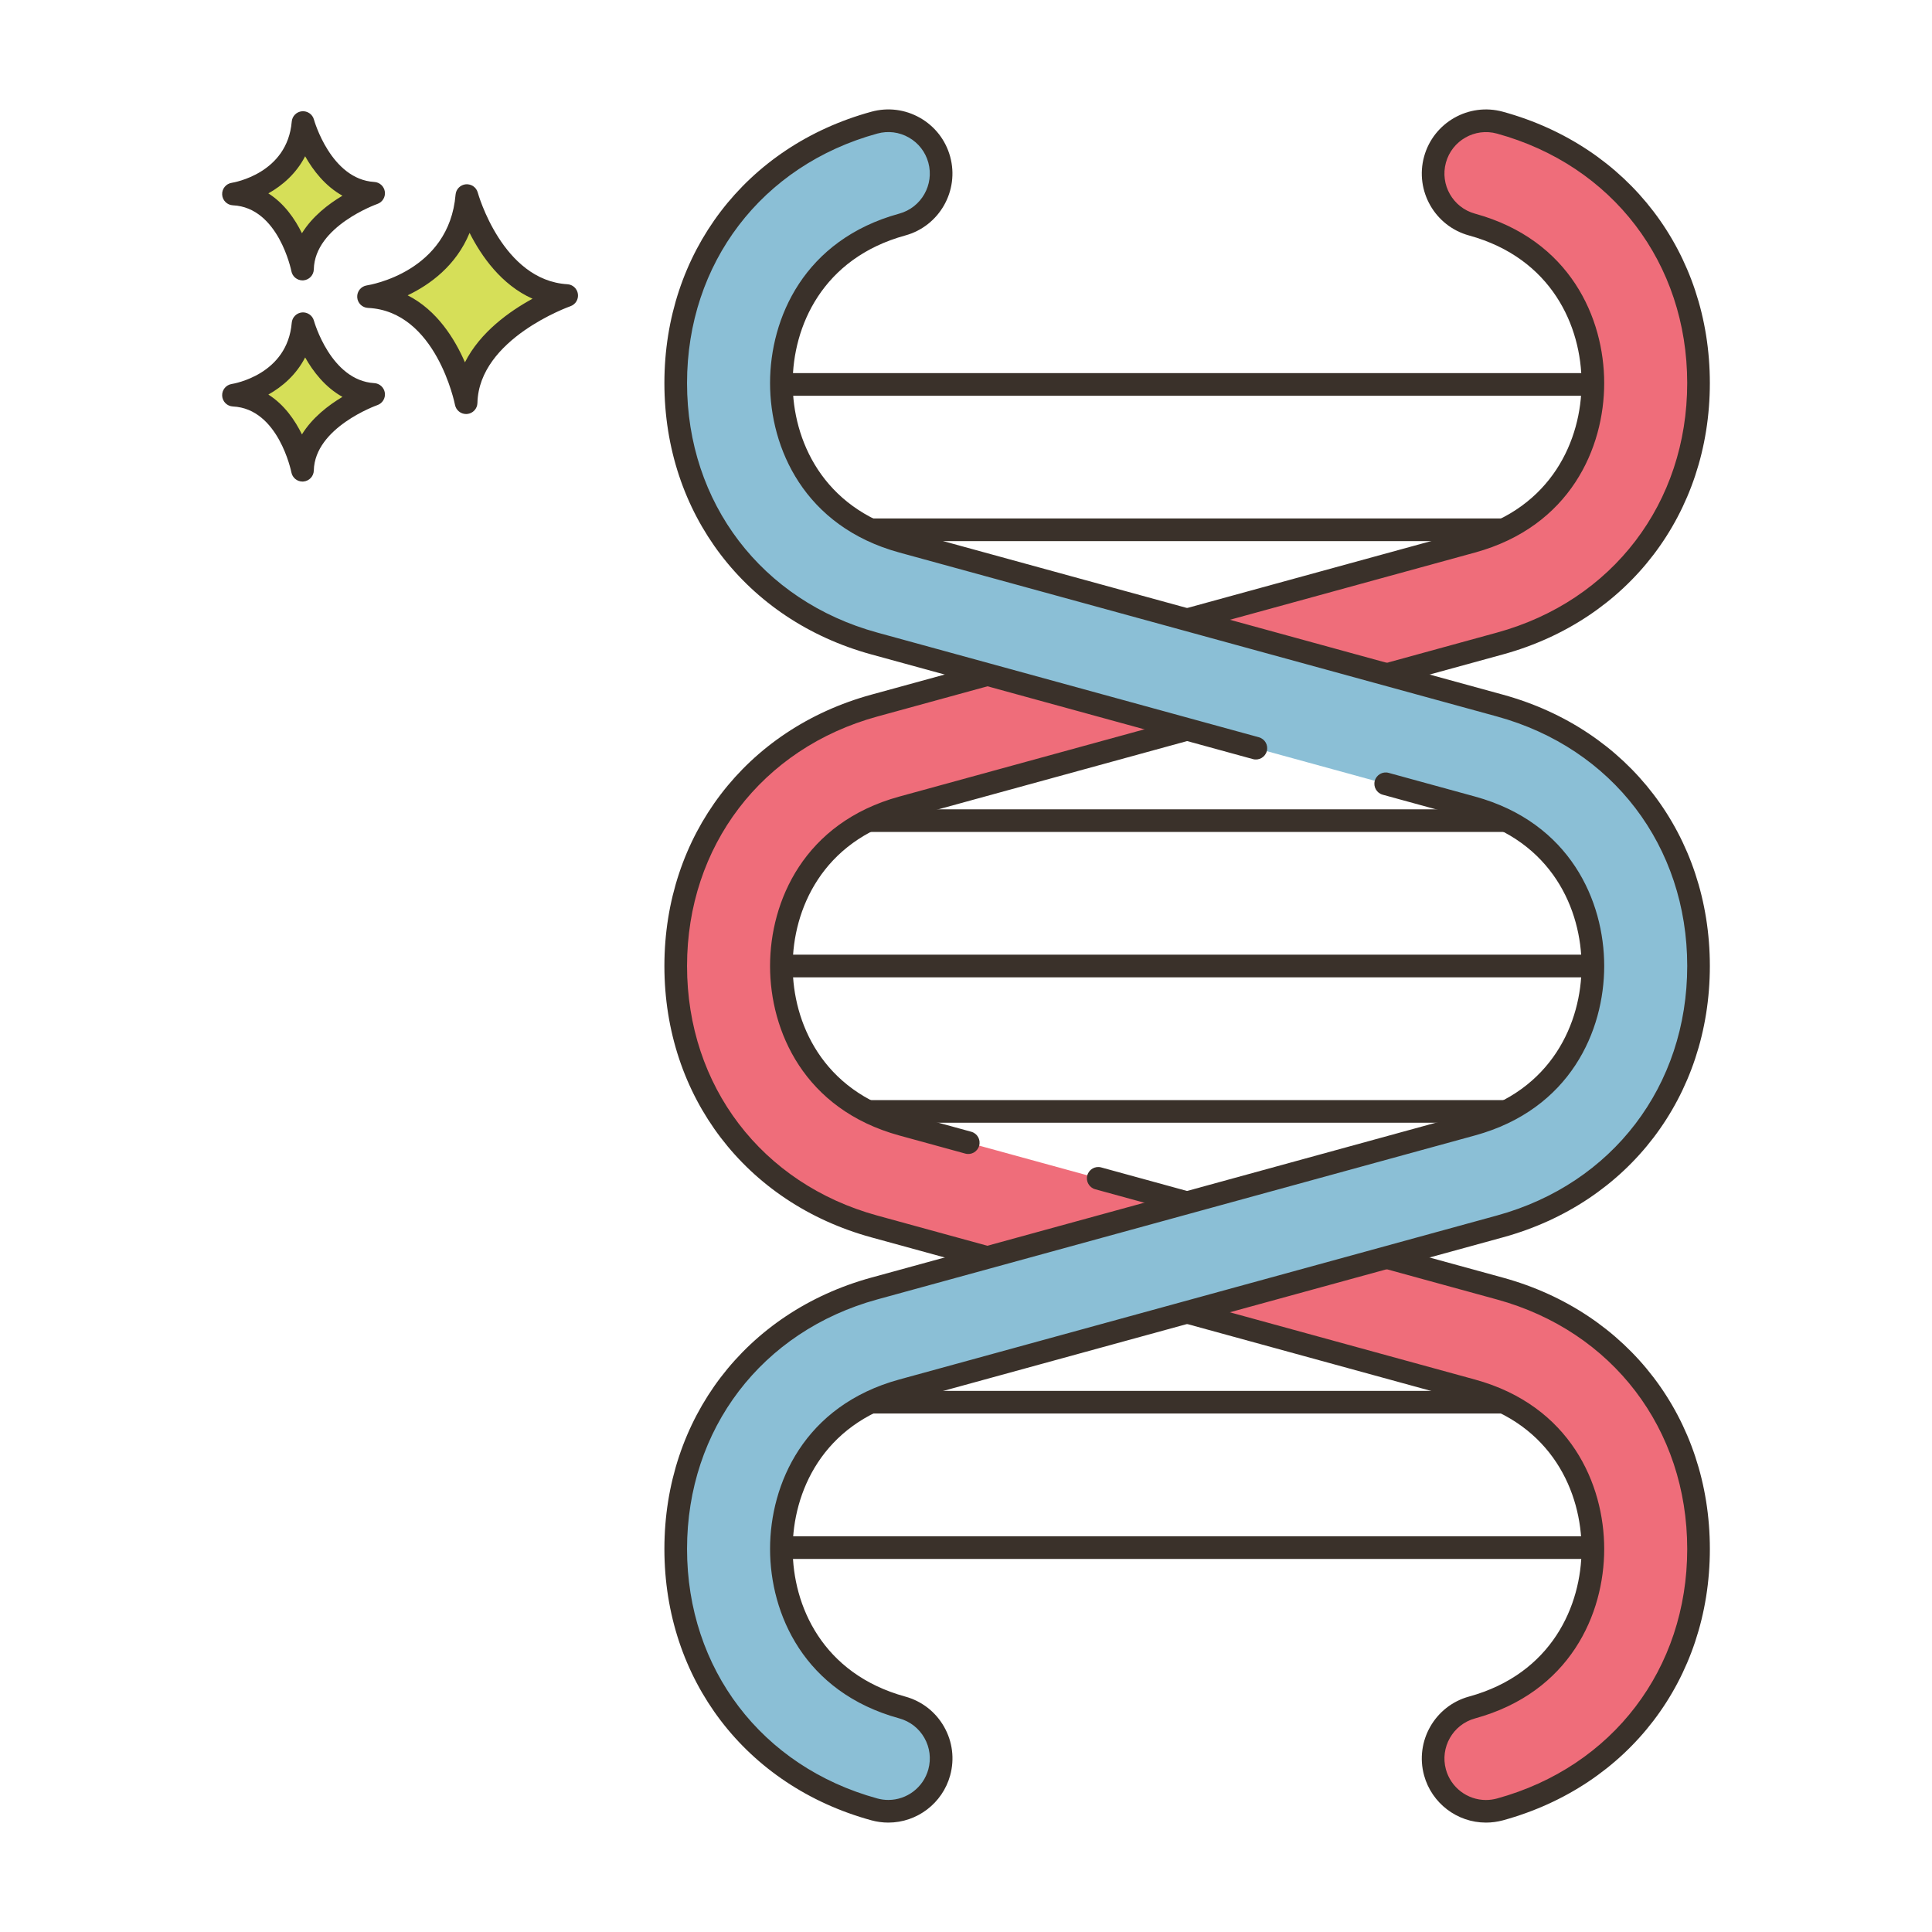 <svg id="Layer_1" height="512" viewBox="0 0 256 256" width="512" xmlns="http://www.w3.org/2000/svg"><g><g fill="#3a312a"><path d="m218.059 52.439h-121.52c-.828 0-1.5-.672-1.5-1.5s.672-1.5 1.5-1.5h121.521c.828 0 1.5.672 1.5 1.5-.001.828-.673 1.5-1.501 1.5z"/><path d="m210.729 71.699h-106.86c-.828 0-1.5-.672-1.5-1.5s.672-1.5 1.5-1.5h106.86c.828 0 1.5.672 1.5 1.5s-.672 1.5-1.5 1.5z"/><path d="m157.628 90.969h-.66c-.828 0-1.5-.672-1.5-1.5s.672-1.5 1.5-1.5h.66c.828 0 1.5.672 1.5 1.5s-.671 1.5-1.5 1.5z"/><path d="m210.889 110.239h-107.181c-.828 0-1.5-.672-1.5-1.5s.672-1.5 1.5-1.5h107.181c.828 0 1.5.672 1.5 1.5s-.672 1.5-1.5 1.5z"/><path d="m218.059 129.499h-121.52c-.828 0-1.5-.672-1.5-1.5s.672-1.5 1.5-1.5h121.521c.828 0 1.5.672 1.5 1.5-.001.828-.673 1.5-1.501 1.5z"/><path d="m210.878 148.769h-107.16c-.828 0-1.5-.672-1.5-1.5s.672-1.5 1.5-1.5h107.16c.828 0 1.5.672 1.5 1.5s-.671 1.5-1.5 1.5z"/><path d="m157.609 168.039h-.62c-.828 0-1.5-.672-1.5-1.5s.672-1.5 1.5-1.5h.62c.828 0 1.5.672 1.5 1.5s-.672 1.5-1.5 1.5z"/><path d="m210.718 187.299h-106.84c-.828 0-1.5-.672-1.5-1.5s.672-1.5 1.5-1.5h106.84c.828 0 1.5.672 1.5 1.5s-.672 1.5-1.5 1.5z"/><path d="m218.059 206.57h-121.52c-.828 0-1.5-.672-1.5-1.5s.672-1.5 1.5-1.5h121.521c.828 0 1.5.672 1.5 1.5-.001.828-.673 1.5-1.501 1.5z"/></g><path d="m128.3 151.407-8.745-2.399c-11.811-3.24-16.02-12.976-16.02-21.006 0-8.031 4.209-17.767 16.02-21.007l79.192-21.727c15.987-4.386 26.316-17.931 26.316-34.508s-10.329-30.123-26.316-34.508c-3.721-1.02-7.578 1.17-8.603 4.898-1.022 3.729 1.171 7.58 4.9 8.603 11.811 3.241 16.02 12.977 16.02 21.007s-4.208 17.766-16.02 21.007l-79.192 21.727c-15.986 4.386-26.316 17.931-26.316 34.508s10.33 30.122 26.315 34.508l79.194 21.727c11.812 3.24 16.02 12.977 16.02 21.008-.001 8.03-4.209 17.766-16.02 21.006-3.729 1.023-5.922 4.875-4.899 8.603.854 3.109 3.672 5.15 6.747 5.15.612 0 1.236-.081 1.855-.251 15.986-4.386 26.316-17.932 26.317-34.508 0-16.577-10.329-30.123-26.316-34.51l-53.229-14.604z" fill="#ef6d7a"/><path d="m196.893 241.503c-3.814 0-7.184-2.571-8.194-6.253-1.239-4.521 1.43-9.206 5.948-10.446 10.999-3.018 14.918-12.082 14.918-19.56 0-7.479-3.919-16.544-14.917-19.562l-79.194-21.727c-16.656-4.569-27.418-18.683-27.418-35.954 0-17.272 10.763-31.386 27.42-35.955l79.192-21.726c10.997-3.018 14.916-12.083 14.916-19.561s-3.919-16.543-14.916-19.56c-4.52-1.24-7.188-5.926-5.95-10.445 1.242-4.521 5.93-7.191 10.446-5.948 16.657 4.569 27.42 18.682 27.42 35.954 0 17.273-10.763 31.385-27.42 35.954l-79.193 21.727c-10.997 3.019-14.915 12.084-14.915 19.562s3.918 16.542 14.915 19.56l8.746 2.399c.799.219 1.27 1.044 1.05 1.843s-1.045 1.271-1.843 1.05l-8.746-2.399c-12.624-3.463-17.122-13.869-17.122-22.452 0-8.584 4.498-18.99 17.122-22.454l79.193-21.727c15.316-4.202 25.213-17.18 25.213-33.061 0-15.882-9.896-28.859-25.213-33.062-2.933-.804-5.957.926-6.761 3.85-.801 2.924.927 5.956 3.851 6.759 12.625 3.463 17.123 13.869 17.123 22.453s-4.498 18.99-17.123 22.453l-79.192 21.727c-15.316 4.202-25.213 17.18-25.213 33.063 0 15.882 9.896 28.859 25.211 33.062l79.194 21.728c12.626 3.463 17.124 13.87 17.124 22.454 0 8.583-4.498 18.989-17.124 22.452-2.924.803-4.65 3.835-3.85 6.76.654 2.383 2.834 4.047 5.302 4.047.489 0 .98-.066 1.459-.197 15.316-4.202 25.213-17.18 25.213-33.062 0-15.883-9.896-28.86-25.213-33.063l-53.229-14.604c-.799-.219-1.27-1.044-1.05-1.843.219-.799 1.046-1.271 1.843-1.05l53.229 14.604c16.657 4.57 27.42 18.684 27.42 35.956 0 17.271-10.763 31.385-27.42 35.954-.737.197-1.494.3-2.252.3z" fill="#3a312a"/><path d="m183.612 103.857 11.433 3.136c11.812 3.241 16.02 12.977 16.02 21.007 0 8.031-4.209 17.766-16.02 21.006l-79.195 21.727c-15.986 4.387-26.315 17.933-26.315 34.51.001 16.577 10.33 30.122 26.316 34.508.619.17 1.242.251 1.855.251 3.074 0 5.894-2.042 6.747-5.15 1.023-3.728-1.171-7.579-4.899-8.603-11.811-3.24-16.02-12.976-16.02-21.006 0-8.031 4.208-17.768 16.021-21.008l79.193-21.727c15.986-4.386 26.316-17.932 26.316-34.508 0-16.577-10.33-30.123-26.317-34.508l-79.192-21.727c-11.811-3.241-16.02-12.977-16.02-21.007 0-8.031 4.209-17.767 16.02-21.007 3.729-1.023 5.922-4.874 4.899-8.603-1.023-3.727-4.875-5.924-8.603-4.898-15.986 4.386-26.316 17.931-26.316 34.508s10.33 30.122 26.316 34.508l50.557 13.87z" fill="#8bbfd6"/><path d="m117.707 241.503c-.759 0-1.517-.103-2.252-.305-16.656-4.569-27.419-18.682-27.419-35.954s10.762-31.386 27.418-35.956l79.195-21.727c10.997-3.018 14.916-12.082 14.916-19.56s-3.919-16.543-14.917-19.562l-11.433-3.136c-.799-.219-1.27-1.044-1.05-1.843.219-.799 1.046-1.272 1.843-1.05l11.433 3.136c12.626 3.464 17.124 13.87 17.124 22.454 0 8.583-4.498 18.989-17.123 22.452l-79.195 21.728c-15.314 4.203-25.211 17.182-25.211 33.063 0 15.882 9.896 28.859 25.213 33.062.478.131.968.197 1.458.197 2.467 0 4.647-1.664 5.301-4.048.389-1.416.202-2.898-.524-4.176-.728-1.276-1.908-2.193-3.326-2.583-12.623-3.463-17.121-13.869-17.121-22.452 0-8.584 4.498-18.991 17.124-22.454l79.192-21.728c15.316-4.202 25.213-17.18 25.213-33.062 0-15.883-9.896-28.86-25.213-33.063l-79.193-21.724c-12.626-3.463-17.124-13.869-17.124-22.453s4.498-18.99 17.124-22.453c2.924-.803 4.65-3.835 3.849-6.76-.39-1.416-1.307-2.598-2.583-3.324-1.278-.729-2.761-.913-4.176-.524-15.317 4.202-25.214 17.18-25.214 33.062s9.896 28.859 25.213 33.061l50.558 13.87c.799.219 1.27 1.044 1.05 1.843s-1.045 1.272-1.843 1.05l-50.558-13.87c-16.657-4.569-27.42-18.683-27.42-35.954s10.763-31.385 27.42-35.954c2.188-.602 4.482-.314 6.454.81 1.973 1.124 3.391 2.948 3.991 5.138 1.239 4.52-1.429 9.206-5.947 10.446-10.999 3.018-14.918 12.083-14.918 19.56 0 7.478 3.919 16.543 14.917 19.561l79.192 21.726c16.657 4.569 27.42 18.683 27.42 35.955s-10.763 31.385-27.42 35.954l-79.192 21.727c-10.998 3.018-14.917 12.083-14.917 19.562 0 7.478 3.918 16.542 14.915 19.56 2.19.601 4.015 2.019 5.139 3.991 1.124 1.974 1.412 4.266.811 6.455-1.012 3.681-4.381 6.252-8.194 6.252z" fill="#3a312a"/><path d="m61.862 25.914s3.41 12.659 13.229 13.246c0 0-13.107 4.525-13.328 14.202 0 0-2.58-13.572-12.932-14.059 0 0 12.057-1.825 13.031-13.389z" fill="#d6df58"/><path d="m61.761 54.861c-.713 0-1.335-.506-1.473-1.217-.023-.125-2.495-12.418-11.528-12.844-.771-.036-1.388-.65-1.428-1.421-.04-.77.511-1.445 1.273-1.561.441-.068 10.901-1.816 11.761-12.031.062-.726.635-1.301 1.359-1.367.736-.059 1.393.399 1.584 1.102.031.116 3.261 11.626 11.871 12.141.714.042 1.298.583 1.396 1.292.098.708-.318 1.388-.994 1.622-.121.043-12.126 4.312-12.32 12.819-.018.767-.61 1.396-1.375 1.46-.042.004-.084.005-.126.005zm-7.745-15.729c3.881 1.97 6.234 5.747 7.591 8.878 2.027-4.021 5.945-6.788 8.955-8.428-4.138-1.843-6.788-5.652-8.34-8.724-1.793 4.36-5.273 6.87-8.206 8.274z" fill="#3a312a"/><path d="m40.152 42.894s2.412 8.954 9.357 9.37c0 0-9.271 3.201-9.427 10.045 0 0-1.825-9.6-9.147-9.944 0 0 8.528-1.292 9.217-9.471z" fill="#d6df58"/><path d="m40.082 63.809c-.714 0-1.337-.507-1.473-1.22-.016-.082-1.705-8.442-7.744-8.727-.771-.036-1.388-.65-1.428-1.421-.04-.77.511-1.444 1.273-1.561.296-.047 7.368-1.242 7.947-8.113.062-.726.636-1.303 1.361-1.368.72-.061 1.392.399 1.581 1.102.023.079 2.229 7.921 7.999 8.266.714.042 1.299.584 1.397 1.293.097.709-.32 1.389-.997 1.622-.081.028-8.287 2.953-8.416 8.661-.018.767-.611 1.397-1.376 1.461-.041.003-.083.005-.124.005zm-4.523-11.528c2.109 1.333 3.525 3.395 4.45 5.28 1.377-2.232 3.517-3.872 5.368-4.973-2.289-1.27-3.887-3.352-4.944-5.226-1.174 2.289-3.016 3.878-4.874 4.919z" fill="#3a312a"/><path d="m40.152 16.237s2.412 8.954 9.357 9.37c0 0-9.271 3.201-9.427 10.045 0 0-1.825-9.6-9.147-9.944 0-.001 8.528-1.292 9.217-9.471z" fill="#d6df58"/><path d="m40.082 37.152c-.714 0-1.337-.507-1.473-1.22-.016-.082-1.705-8.442-7.744-8.727-.771-.036-1.388-.65-1.428-1.421-.04-.77.511-1.444 1.273-1.56.296-.047 7.368-1.242 7.947-8.113.062-.726.636-1.303 1.361-1.368.72-.06 1.392.399 1.581 1.102.023.079 2.229 7.92 7.999 8.266.714.043 1.299.584 1.397 1.293.097.709-.32 1.389-.997 1.622-.081.028-8.287 2.952-8.416 8.661-.018.767-.611 1.397-1.376 1.461-.041.002-.083.004-.124.004zm-4.523-11.528c2.108 1.333 3.525 3.394 4.45 5.28 1.377-2.232 3.517-3.872 5.368-4.973-2.288-1.27-3.887-3.352-4.944-5.226-1.174 2.288-3.016 3.878-4.874 4.919z" fill="#3a312a"/></g></svg>